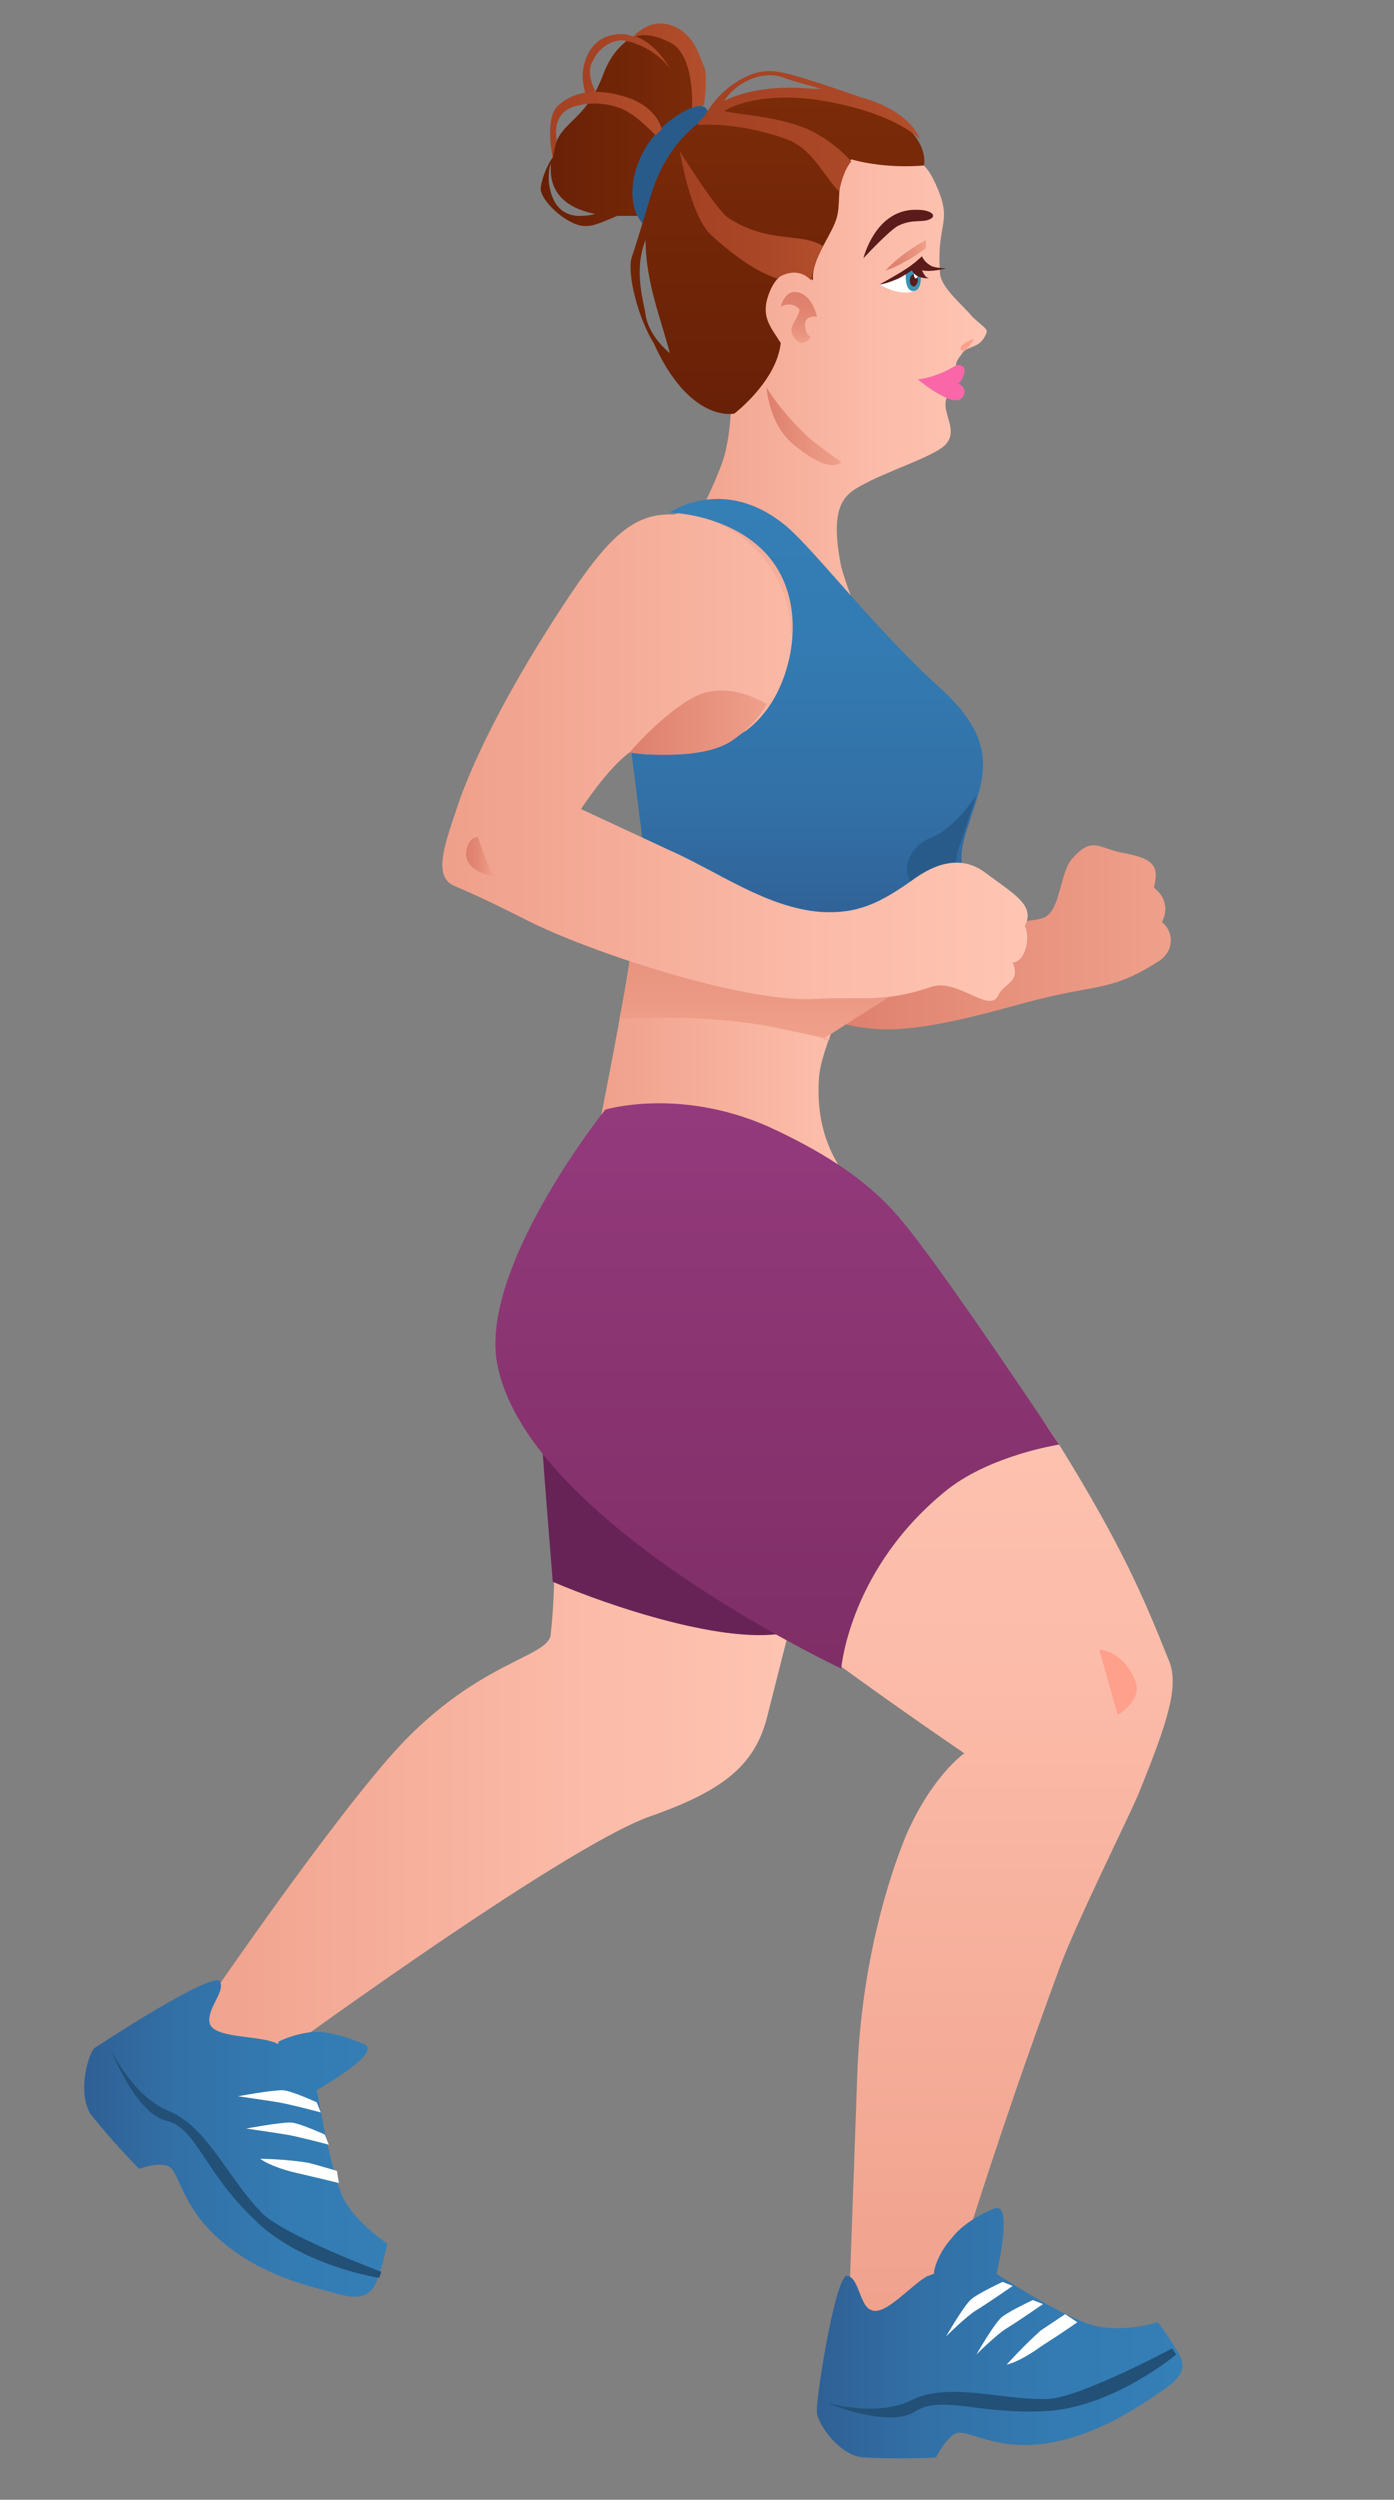 <?xml version="1.0" encoding="utf-8"?>
<!-- Generator: Adobe Illustrator 24.0.1, SVG Export Plug-In . SVG Version: 6.00 Build 0)  -->
<svg version="1.1" id="Layer_1" xmlns="http://www.w3.org/2000/svg" xmlns:xlink="http://www.w3.org/1999/xlink" x="0px" y="0px"
	 viewBox="0 0 69.1 123.9" enable-background="new 0 0 69.1 123.9" xml:space="preserve">
<rect x="0" y="0" width="69.1" height="123.9" fill="#808080" stroke="none"/>
<g>
	
		<linearGradient id="SVGID_1_" gradientUnits="userSpaceOnUse" x1="237.471" y1="46.373" x2="254.56" y2="46.373" gradientTransform="matrix(-1 0 0 1 295.441 0)">
		<stop  offset="0" style="stop-color:#EFA08B"/>
		<stop  offset="0.64" style="stop-color:#E48C78"/>
		<stop  offset="0.995" style="stop-color:#DD7F6C"/>
	</linearGradient>
	<path fill="url(#SVGID_1_)" d="M43.7,45.5c0,0,6.5,0.5,8,0c0.9-0.3,0.8-2.3,1.5-3c1-1.1,1.3-0.4,2.6-0.2c1.6,0.3,1.6,0.8,1.4,1.7
		c0.4,0.3,0.8,0.9,0.4,1.7c0.6,0.5,0.6,1.4-0.1,1.9c-2.3,1.5-3.1,1.2-5.9,1.9c-1.7,0.4-5.6,1.7-8.2,1.5c-2.1-0.2-1.8-0.4-2.2-1
		C40.1,48.1,43.7,45.5,43.7,45.5z"/>
	
		<linearGradient id="SVGID_2_" gradientUnits="userSpaceOnUse" x1="254.341" y1="83.872" x2="287.377" y2="83.872" gradientTransform="matrix(-1 0 0 1 295.441 0)">
		<stop  offset="0" style="stop-color:#FFC5B3"/>
		<stop  offset="0.364" style="stop-color:#FBBBA8"/>
		<stop  offset="1" style="stop-color:#EFA08B"/>
	</linearGradient>
	<path fill="url(#SVGID_2_)" d="M41.1,72.9c0,0-1.8,7.2-3.1,12.3c-0.6,2.2-2,3.5-5.7,4.8c-4.4,1.5-19.5,12.6-19.5,12.6L8.1,103
		l1.1-2.2c0,0,6.2-9.2,10.1-13.7c4.2-4.8,7.9-4.9,8-6.1c0.6-5.3-0.4-16.2-0.4-16.2L41.1,72.9z"/>
	
		<linearGradient id="SVGID_3_" gradientUnits="userSpaceOnUse" x1="249.552" y1="42.747" x2="265.895" y2="42.747" gradientTransform="matrix(-1 0 0 1 295.441 0)">
		<stop  offset="0" style="stop-color:#FFC5B3"/>
		<stop  offset="0.364" style="stop-color:#FBBBA8"/>
		<stop  offset="1" style="stop-color:#EFA08B"/>
	</linearGradient>
	<path fill="url(#SVGID_3_)" d="M45.9,42c0,0-5.1,8.6-5.3,11.4c-0.4,5.3,4,7,4,7L37.1,57l-7.4-1.2c0,0,1.3-6.5,1.6-8.8
		c0.4-3.2,0.9-6.8,0.9-6.8s-2.8-8.5-2.6-11s5.2-5.5,8.6-3.3C41.6,28.1,45.9,42,45.9,42z"/>
	<g>
		
			<linearGradient id="SVGID_4_" gradientUnits="userSpaceOnUse" x1="246.377" y1="20.54" x2="262.427" y2="20.54" gradientTransform="matrix(-1 0 0 1 295.441 0)">
			<stop  offset="0" style="stop-color:#FFC5B3"/>
			<stop  offset="0.364" style="stop-color:#FBBBA8"/>
			<stop  offset="1" style="stop-color:#EFA08B"/>
		</linearGradient>
		<path fill="url(#SVGID_4_)" d="M43.8,33.6L33,28.6c0,0,2.7-4.7,3-6.4c0.4-1.8,0.2-3.8,0.1-5.1c-0.8-0.5-2.3-0.4-2.5-3.6
			c-0.4-4.8,5.7-6.5,10-5.9c1.7,0.2,2.2,0.1,2.9,1.8c0.7,1.7-0.1,1.7,0.1,4.2c0.1,0.7,1.1,1.5,1.6,2.1c0.4,0.4,0.8,0.6,0.7,0.8
			c-0.3,0.8-0.9,0.6-1.2,1c-0.1,0.2-0.5,0.5-0.2,0.9c0.2,0.3-0.2,0.6-0.3,0.7c-0.1,0.5-0.2,0.3-0.3,0.7c-0.2,0.7,0.6,1.5,0,2.2
			c-0.4,0.5-2.2,1.1-3.7,1.8c-1.1,0.6-2.2,0.8-1.5,4.3C42.2,29.9,43.8,33.6,43.8,33.6z"/>
		
			<linearGradient id="SVGID_5_" gradientUnits="userSpaceOnUse" x1="253.716" y1="21.076" x2="257.442" y2="21.076" gradientTransform="matrix(-1 0 0 1 295.441 0)">
			<stop  offset="0" style="stop-color:#EFA08B"/>
			<stop  offset="0.64" style="stop-color:#E48C78"/>
			<stop  offset="0.995" style="stop-color:#DD7F6C"/>
		</linearGradient>
		<path fill="url(#SVGID_5_)" d="M41.7,22.9c0,0-0.5,0.7-2.4-0.9c-1.2-1-1.3-2.8-1.3-2.8s0.6,1.1,2.1,2.5
			C40.7,22.2,41.7,22.9,41.7,22.9z"/>
		
			<linearGradient id="SVGID_6_" gradientUnits="userSpaceOnUse" x1="260.743" y1="6.429" x2="268.623" y2="6.429" gradientTransform="matrix(-1 0 0 1 295.441 0)">
			<stop  offset="0" style="stop-color:#7B2B08"/>
			<stop  offset="1" style="stop-color:#682007"/>
		</linearGradient>
		<path fill="url(#SVGID_6_)" d="M27.4,7.8c0.2-1.9,1.5-1.5,2.5-4.1c1-2.8,4.1-2.9,4.6-0.6c0.5,2.3,0,4.3,0,4.3l-2.9,3.3
			c0,0-0.4,0-1,0c-0.5,0.2-1.1,0.5-1.5,0.5c-0.8,0.1-2.2-1.1-2.3-1.8C26.8,9,27.1,8.2,27.4,7.8z M28.6,10.7c0.3,0,0.6,0,0.9-0.1
			c-1.1-0.2-2.2-0.8-2.2-2.2c0-0.1,0-0.2,0-0.3c-0.1,0.3-0.1,0.6-0.1,0.9C27.3,9.8,27.6,10.6,28.6,10.7z"/>
		
			<linearGradient id="SVGID_7_" gradientUnits="userSpaceOnUse" x1="260.509" y1="3.385" x2="266.536" y2="3.385" gradientTransform="matrix(-1 0 0 1 295.441 0)">
			<stop  offset="0" style="stop-color:#B24E2B"/>
			<stop  offset="1" style="stop-color:#A34123"/>
		</linearGradient>
		<path fill="url(#SVGID_7_)" d="M28.9,3.5C29,2.7,29.5,1.6,31,1.7c0.1,0,0.3,0.1,0.4,0.1c0.3-0.3,1.1-1,2.2-0.4
			c0.9,0.5,1.1,1.5,1.3,1.9s0,1.9,0,1.9l-0.6,0.3c0,0,0.2-2.8-1.1-3.4c-0.8-0.4-1.3-0.4-1.7-0.3c1.1,0.4,1.7,1.6,1.7,1.6
			c-0.7-1-2-1.4-2.4-1.4c-0.4,0-1.1,0.3-1.4,1c-0.4,0.6,0.1,1.5,0.1,1.5l-0.3,0.5C29.2,5.1,28.8,4.3,28.9,3.5z"/>
		<path fill="#295B8A" d="M35.1,5.7c0,0,0.1-1-1.5,0c-2.2,1.4-2.6,3.9-2,5c0.6,1.1,1.3,0.8,1.3,0.8L35.1,5.7z"/>
		<path fill="#F967A9" d="M47.4,18.1c0,0,0.5-0.1,0.4,0.4c-0.1,0.4-0.3,0.5-0.3,0.5s0.4,0.2,0.3,0.5c-0.1,0.5-0.7,0.3-0.7,0.3
			s-0.8-0.3-1.6-1C46.5,18.7,47.4,18.1,47.4,18.1z"/>
		<path fill="#FFFFFF" d="M45.6,13.1c0,0,0,0.4,0,0.7c0,0.3-0.1,0.7-0.7,0.7c-0.7,0-1.3-0.4-1.3-0.4L45.6,13.1z"/>
		<path fill="#3794B5" d="M45.6,13.2c0,0,0.2,1-0.2,1.2c-0.6,0.2-0.5-0.9-0.5-0.9L45.6,13.2z"/>
		<path fill="#5B1B1B" d="M45.1,13.9c0,0.2,0.1,0.3,0.2,0.3c0.1,0,0.2-0.2,0.2-0.3c0-0.2-0.1-0.3-0.2-0.3
			C45.2,13.6,45.1,13.7,45.1,13.9z"/>
		<ellipse fill="#FFFFFF" cx="45.4" cy="13.6" rx="0.1" ry="0.2"/>
		<path fill="#5B1B1B" d="M45.5,10.4c0.5,0,0.9,0.2,0.7,0.4c-0.4,0.3-0.9,0-1.7,0.4c-0.5,0.3-1.7,1.6-1.7,1.6S43.4,10.3,45.5,10.4z"
			/>
		<path fill="#5B1B1B" d="M43.6,14.1c0,0,0.9-0.5,1.2-0.7c0.5-0.3,0.9-0.7,0.9-0.7s0.1,0.3,0.5,0.5c0.3,0.1,0.7,0.1,0.7,0.1
			s-0.7,0.2-1.2,0.1c0.1,0.2,0.2,0.4,0.4,0.4c-0.6,0-0.8-0.2-0.9-0.4c-0.3,0.2-0.6,0.4-0.9,0.5C43.8,14.1,43.6,14.1,43.6,14.1z"/>
		
			<linearGradient id="SVGID_8_" gradientUnits="userSpaceOnUse" x1="256.859" y1="4.546" x2="256.859" y2="20.564" gradientTransform="matrix(-1 0 0 1 295.441 0)">
			<stop  offset="0" style="stop-color:#7B2B08"/>
			<stop  offset="1" style="stop-color:#682007"/>
		</linearGradient>
		<path fill="url(#SVGID_8_)" d="M31.3,12.8c0.4-1.2,0.8-2.6,0.9-2.9c1.7-6.1,8-5.6,9.9-5c4.2,1.2,3.7,3.3,3.7,3.3S44,8.4,42.2,7.9
			c-0.8,0.7-0.5,2-0.7,2.8c-0.2,0.9-1.3,2.1-1.2,3.2c-0.7-0.7-1.7-0.7-2.2,0.7c-0.4,1.1,0.1,1.6,0.6,2.4c-0.2,1.9-2.3,3.5-2.3,3.5
			s-2.2,0.5-4-3.5C31.6,15.7,31.1,13.6,31.3,12.8z M32,15.6c0.1,0.7,0.6,1.4,1.2,1.9C32.8,15.9,32,14,32,11.9
			C31.4,13.4,31.9,14.9,32,15.6z"/>
		<path fill="#FFA08D" d="M48.3,16.8c0,0-0.4,0.1-0.6,0.3c-0.2,0.2,0,0.4,0.2,0.2C48.1,17.1,48.3,16.8,48.3,16.8z"/>
		
			<linearGradient id="SVGID_9_" gradientUnits="userSpaceOnUse" x1="249.525" y1="12.65" x2="251.451" y2="12.65" gradientTransform="matrix(-1 0 0 1 295.441 0)">
			<stop  offset="0" style="stop-color:#EFA08B"/>
			<stop  offset="0.156" style="stop-color:#EB9984"/>
			<stop  offset="0.649" style="stop-color:#E18672"/>
			<stop  offset="0.995" style="stop-color:#DD7F6C"/>
		</linearGradient>
		<path fill="url(#SVGID_9_)" d="M45.9,11.9v0.4c0,0-0.5,0.4-1.1,0.7c-0.5,0.3-0.9,0.4-0.9,0.4S44.6,12.6,45.9,11.9z"/>
		
			<linearGradient id="SVGID_10_" gradientUnits="userSpaceOnUse" x1="255.837" y1="17.075" x2="255.837" y2="14.497" gradientTransform="matrix(-1 0 0 1 295.441 0)">
			<stop  offset="0" style="stop-color:#EFA08B"/>
			<stop  offset="0.278" style="stop-color:#E7917D"/>
			<stop  offset="0.658" style="stop-color:#E08470"/>
			<stop  offset="0.995" style="stop-color:#DD7F6C"/>
		</linearGradient>
		<path fill="url(#SVGID_10_)" d="M38.7,15.2c0,0,0.2-0.9,0.9-0.7c0.7,0.2,0.9,1.2,0.9,1.2s-0.6-0.1-0.6,0.4c0,0.5,0.3,0.6,0.3,0.6
			s-0.2,0.3-0.5,0.3c-0.3-0.1-0.6-0.5-0.4-0.9c0.2-0.4,0.4-0.7,0.3-0.8C39.2,14.9,38.7,15.2,38.7,15.2z"/>
		
			<linearGradient id="SVGID_11_" gradientUnits="userSpaceOnUse" x1="254.69" y1="10.718" x2="261.817" y2="10.718" gradientTransform="matrix(-1 0 0 1 295.441 0)">
			<stop  offset="0" style="stop-color:#B24E2B"/>
			<stop  offset="0.384" style="stop-color:#AA4727"/>
			<stop  offset="1" style="stop-color:#A34123"/>
		</linearGradient>
		<path fill="url(#SVGID_11_)" d="M40.8,12.2c-1.1-0.7-2.7-0.1-4.7-1.4c-0.6-0.4-2.4-3.3-2.4-3.3s0.5,3.1,1.5,4.1
			c1.3,1.2,2.4,1.9,3.3,2.2c1.1-0.7,1.7,0.1,1.7,0.1S40.4,12.8,40.8,12.2z"/>
		
			<linearGradient id="SVGID_12_" gradientUnits="userSpaceOnUse" x1="249.867" y1="6.473" x2="260.887" y2="6.473" gradientTransform="matrix(-1 0 0 1 295.441 0)">
			<stop  offset="0" style="stop-color:#B24E2B"/>
			<stop  offset="0.384" style="stop-color:#AA4727"/>
			<stop  offset="1" style="stop-color:#A34123"/>
		</linearGradient>
		<path fill="url(#SVGID_12_)" d="M34.9,5.8c0.2-0.4,0.7-1.1,1.4-1.6c0.9-0.6,1.5-0.8,2.5-0.6c1,0.2,3.8,1.2,3.8,1.2l0,0
			c2.6,0.7,3,2.1,3,2.1S44.4,5.6,40.8,5c-2.3-0.4-4.1,0-4.9,0.5c0.8,0.2,2,0.2,3.6,0.7c1.6,0.5,2.7,1.8,2.7,1.8s-0.4,0.4-0.6,1.5
			c-0.8-0.8-1.3-2.1-2.6-2.6c-2.5-0.9-4.4-0.7-4.4-0.7S34.6,6,34.9,5.8z M40.3,4.4c0.1,0,0.2,0,0.4,0C40,4.2,39.2,4,38.7,3.8
			c-1.1-0.3-2.3,0.4-2.8,1.2c0,0,0,0,0,0C36.7,4.6,38.1,4.2,40.3,4.4z"/>
		
			<linearGradient id="SVGID_13_" gradientUnits="userSpaceOnUse" x1="262.628" y1="6.152" x2="268.175" y2="6.152" gradientTransform="matrix(-1 0 0 1 295.441 0)">
			<stop  offset="0" style="stop-color:#B24E2B"/>
			<stop  offset="1" style="stop-color:#A34123"/>
		</linearGradient>
		<path fill="url(#SVGID_13_)" d="M32.8,6.4c0,0-0.2-1.1-1.8-1.6c-1.6-0.5-2.7-0.2-3.4,0.5C27,6,27.4,7.8,27.4,7.8l0.2-0.9
			c0,0-0.3-1.2,0.8-1.6c1.2-0.4,2.4,0,2.8,0.3c0.4,0.2,1.3,1.1,1.3,1.1L32.8,6.4z"/>
	</g>
	
		<linearGradient id="SVGID_14_" gradientUnits="userSpaceOnUse" x1="256.288" y1="51.512" x2="256.288" y2="41.94" gradientTransform="matrix(-1 0 0 1 295.441 0)">
		<stop  offset="0" style="stop-color:#EFA08B"/>
		<stop  offset="0.64" style="stop-color:#E48C78"/>
		<stop  offset="0.995" style="stop-color:#DD7F6C"/>
	</linearGradient>
	<path fill="url(#SVGID_14_)" d="M31.4,46.4c0.2-1.5,0.8-3.5,0.5-4l15.6,0.4c0,2.1,0.1,4.3-3.1,6.4c-3.6,2.3-3.6,2.3-3.6,2.3
		s1.8,0.3-2.5-0.6c-3.7-0.7-7.6-0.4-7.6-0.4S31.1,48.8,31.4,46.4z"/>
	
		<linearGradient id="SVGID_15_" gradientUnits="userSpaceOnUse" x1="255.477" y1="24.816" x2="255.477" y2="46.373" gradientTransform="matrix(-1 0 0 1 295.441 0)">
		<stop  offset="0" style="stop-color:#347FB6"/>
		<stop  offset="0.345" style="stop-color:#337BB2"/>
		<stop  offset="0.701" style="stop-color:#3270A6"/>
		<stop  offset="1" style="stop-color:#2F6095"/>
	</linearGradient>
	<path fill="url(#SVGID_15_)" d="M37,36.2c0.4-0.3,0.8-0.7,1.2-1.3c1.1-1.7,1.6-4.5,0.4-6.6c-1.6-2.8-5.4-2.9-5.4-2.9
		s2.7-1.9,5.8,0.7c1.5,1.3,4.3,5,7.6,8c3.1,2.8,2.1,4.6,1.4,6.8c-0.5,1.5-0.4,1.9,0,3.2l-7.4,2.2L32,42.8l-0.7-5.5
		C31.3,37.3,34.3,37.9,37,36.2z"/>
	<path fill="#295B8A" d="M48.4,39.4c0,0-1,1.6-2.2,2.1c-1.3,0.5-1.7,1.9-0.6,2.7c1.1,0.9,2.2,0.8,2.2,0.8s-0.7-1.6-0.3-2.9
		C47.9,41,48.4,39.4,48.4,39.4z"/>
	
		<linearGradient id="SVGID_16_" gradientUnits="userSpaceOnUse" x1="250.833" y1="64.361" x2="250.833" y2="116.665" gradientTransform="matrix(-1 0 0 1 295.441 0)">
		<stop  offset="0" style="stop-color:#FFC5B3"/>
		<stop  offset="0.364" style="stop-color:#FBBBA8"/>
		<stop  offset="1" style="stop-color:#EFA08B"/>
	</linearGradient>
	<path fill="url(#SVGID_16_)" d="M44.9,64.4c0,0,4.4,2.1,7.6,7.2c3.1,5,4.2,7.6,5.4,10.6c0.6,1.3,0,3.1-1.5,6.8
		c-0.8,1.8-3.1,6.4-3.9,8.6c-3.3,8.9-5.7,17-5.7,17l-4.8,2.2c0,0,0.4-11.4,0.5-14.1c0.2-5.3,1.5-9.5,2.4-11.7c1.3-3,2.9-4.1,2.9-4.1
		s-6.2-4.2-10.6-7.7c-3.1-2.5-6.2-7.4-6.2-7.4L44.9,64.4z"/>
	<path fill="#682356" d="M27.4,78.4C26.4,66,26.3,64.6,27.7,61c5.2,2.9,10.2,16.8,11.4,19.9C36.1,81.6,30.2,79.6,27.4,78.4z"/>
	
		<linearGradient id="SVGID_17_" gradientUnits="userSpaceOnUse" x1="256.913" y1="54.636" x2="256.913" y2="82.667" gradientTransform="matrix(-1 0 0 1 295.441 0)">
		<stop  offset="0" style="stop-color:#933A7C"/>
		<stop  offset="1" style="stop-color:#7F2E66"/>
	</linearGradient>
	<path fill="url(#SVGID_17_)" d="M44.7,60.5c-1.4-1.7-3.4-3.2-6.7-4.7c-4.4-1.9-8-0.8-8-0.8s-6,7.5-5.4,12.3
		c1.1,7.9,17.1,15.4,17.1,15.4s0.4-5,5.3-8.9c2.2-1.7,5.5-2.2,5.5-2.2S46.8,63,44.7,60.5z"/>
	
		<linearGradient id="SVGID_18_" gradientUnits="userSpaceOnUse" x1="244.318" y1="37.333" x2="273.184" y2="37.333" gradientTransform="matrix(-1 0 0 1 295.441 0)">
		<stop  offset="0" style="stop-color:#FFC5B3"/>
		<stop  offset="0.364" style="stop-color:#FBBBA8"/>
		<stop  offset="1" style="stop-color:#EFA08B"/>
	</linearGradient>
	<path fill="url(#SVGID_18_)" d="M38.4,34.4c0,0-6,2.6-7.2,2.9c-1.1,0.8-2.4,2.8-2.4,2.8s2.8,1.3,4.3,2c2.5,1.1,4.9,2.9,7.6,3.1
		c1.8,0.1,2.9-0.4,4.7-1.7c1.3-0.9,2.5-1,3.5-0.2c1.5,1.1,2.4,1.6,1.9,2.6c0.3,0.6,0,1.8-0.6,1.8c0.4,1-0.4,1-0.7,1.6
		c-0.4,1-2-0.8-3.3-0.4c-2.3,0.8-3.5,0.5-5.6,0.6c-3.6,0.3-11.6-2.4-14.5-3.9c-1.6-0.8-2.2-1.1-3.6-1.7c-1.1-0.5-0.4-2.2,0.3-4.3
		c0.8-2.2,2.3-5.2,4.6-8.8c2.5-3.9,3.8-5.4,6-5.3C37.4,25.4,40.8,30.1,38.4,34.4z"/>
	
		<linearGradient id="SVGID_19_" gradientUnits="userSpaceOnUse" x1="257.3" y1="35.837" x2="264.161" y2="35.837" gradientTransform="matrix(-1 0 0 1 295.441 0)">
		<stop  offset="0" style="stop-color:#EFA08B"/>
		<stop  offset="0.64" style="stop-color:#E48C78"/>
		<stop  offset="0.995" style="stop-color:#DD7F6C"/>
	</linearGradient>
	<path fill="url(#SVGID_19_)" d="M34.5,34.5c-1.6,0.8-3.3,2.8-3.3,2.8s3.5,0.5,5.1-0.6c1.3-0.9,1.7-1.8,1.7-1.8S36.2,33.7,34.5,34.5
		z"/>
	
		<linearGradient id="SVGID_20_" gradientUnits="userSpaceOnUse" x1="270.984" y1="42.413" x2="272.346" y2="42.413" gradientTransform="matrix(-1 0 0 1 295.441 0)">
		<stop  offset="0" style="stop-color:#EFA08B"/>
		<stop  offset="8.620072e-02" style="stop-color:#ED9C87"/>
		<stop  offset="0.635" style="stop-color:#E18773"/>
		<stop  offset="0.995" style="stop-color:#DD7F6C"/>
	</linearGradient>
	<path fill="url(#SVGID_20_)" d="M23.7,41.5c0,0,0.5,1.6,0.8,1.9c-0.4,0-1.4-0.3-1.4-1.1C23.2,41.4,23.7,41.5,23.7,41.5z"/>
	<path fill="#FFA08D" d="M54.5,81.8c0-0.1,1.3,0.1,1.8,1.6c0.3,0.9-0.9,1.6-0.9,1.6L54.5,81.8z"/>
	<g>
		
			<linearGradient id="SVGID_21_" gradientUnits="userSpaceOnUse" x1="236.973" y1="115.694" x2="255.067" y2="115.694" gradientTransform="matrix(-1 0 0 1 295.441 0)">
			<stop  offset="0" style="stop-color:#347FB6"/>
			<stop  offset="0.345" style="stop-color:#337BB2"/>
			<stop  offset="0.701" style="stop-color:#3270A6"/>
			<stop  offset="1" style="stop-color:#2F6095"/>
		</linearGradient>
		<path fill="url(#SVGID_21_)" d="M42,112.8c0.6,0.1,0.6,1.5,1.2,1.7c0.7,0.3,2-1.3,2.8-1.7c0.1,0,0.2-0.1,0.3-0.1l0-0.1
			c0,0,0.1-0.8,0.9-1.7c0.7-0.9,2-1.4,2-1.4c0.9-0.5,0.5,1.9,0.2,3.2c0.9,0.6,3.8,2.4,5,2.6c1.4,0.3,3-0.2,3-0.2s0.6,0.8,1,1.5
			c0.6,1-0.2,1.5-1.1,2.1s-2.9,2-5.4,2.4c-2.5,0.4-3.9-0.7-4.5-0.5c-0.5,0.2-1,1.2-1,1.2s-1.7,0.1-3.6,0c-1.3-0.1-2.4-1.9-2.3-2.3
			C40.4,119.2,41.4,112.7,42,112.8z"/>
		<path fill="#225077" d="M58.3,116.7c0,0-3.1,2.6-6.4,2.8c-3.3,0.2-5.2-0.8-6.5,0c-1.3,0.9-4.4-0.4-4.4-0.4s2.4,0.7,4.1-0.1
			c1.9-1,4.6,0,6.9-0.1c1.6-0.1,6.1-2.5,6.1-2.5L58.3,116.7z"/>
		<path fill="#FFFFFF" d="M53.4,115.1c0,0-0.7,0.5-1.8,1.2c-1.1,0.8-1.7,0.9-1.7,0.9s0.8-0.9,1.7-1.7c0.3-0.2,1.2-0.8,1.2-0.8
			L53.4,115.1z"/>
		<path fill="#FFFFFF" d="M51.7,114.2c0,0-1.3,0.9-1.8,1.2c-0.5,0.3-1.5,1.3-1.5,1.3s0.8-1.4,1.2-1.8c0.3-0.3,1.6-0.9,1.6-0.9
			L51.7,114.2z"/>
		<path fill="#FFFFFF" d="M50.2,113.3c0,0-1.3,0.9-1.8,1.2c-0.5,0.3-1.5,1.3-1.5,1.3s0.8-1.4,1.2-1.8c0.3-0.3,1.6-0.9,1.6-0.9
			L50.2,113.3z"/>
	</g>
	<g>
		
			<linearGradient id="SVGID_22_" gradientUnits="userSpaceOnUse" x1="276.193" y1="105.931" x2="291.247" y2="105.931" gradientTransform="matrix(-1 0 0 1 295.441 0)">
			<stop  offset="0" style="stop-color:#347FB6"/>
			<stop  offset="0.345" style="stop-color:#337BB2"/>
			<stop  offset="0.701" style="stop-color:#3270A6"/>
			<stop  offset="1" style="stop-color:#2F6095"/>
		</linearGradient>
		<path fill="url(#SVGID_22_)" d="M4.7,101.5c0.3-0.2,5.8-3.8,6.2-3.3c0.3,0.5-0.7,1.4-0.5,2.1c0.2,0.7,2.3,0.6,3.1,0.9
			c0.1,0,0.2,0.1,0.3,0.1l0-0.1c0,0,0.7-0.4,1.8-0.5c1.1,0,2.4,0.6,2.4,0.6c0.9,0.3-1.1,1.6-2.3,2.3c0.2,1,0.8,4.5,1.4,5.5
			c0.7,1.2,2.1,2.1,2.1,2.1s-0.2,1-0.5,1.8c-0.4,1.1-1.3,0.9-2.3,0.6c-1.1-0.3-3.4-0.8-5.4-2.5c-2-1.7-2.1-3.4-2.6-3.7
			c-0.5-0.3-1.5,0.1-1.5,0.1s-1.2-1.2-2.4-2.7C3.8,103.7,4.4,101.7,4.7,101.5z"/>
		<path fill="#225077" d="M18.8,112.9c0,0-4-0.6-6.3-3c-2.4-2.3-2.8-4.5-4.3-4.8c-1.5-0.4-2.7-3.5-2.7-3.5s1.1,2.3,2.8,3
			c2,0.8,3,3.4,4.7,5.1c1.1,1.1,5.9,2.9,5.9,2.9L18.8,112.9z"/>
		<path fill="#FFFFFF" d="M16.8,108.2c0,0-0.8-0.2-2.1-0.5c-1.3-0.3-1.8-0.7-1.8-0.7s1.2,0,2.4,0.2c0.4,0.1,1.4,0.4,1.4,0.4
			L16.8,108.2z"/>
		<path fill="#FFFFFF" d="M16.3,106.3c0,0-1.5-0.4-2.1-0.5c-0.6-0.1-2-0.3-2-0.3s1.6-0.3,2.2-0.3c0.4,0,1.7,0.6,1.7,0.6L16.3,106.3z
			"/>
		<path fill="#FFFFFF" d="M15.9,104.7c0,0-1.5-0.4-2.1-0.5c-0.6-0.1-2-0.3-2-0.3s1.6-0.3,2.2-0.3c0.4,0,1.7,0.6,1.7,0.6L15.9,104.7z
			"/>
	</g>
</g>
</svg>
